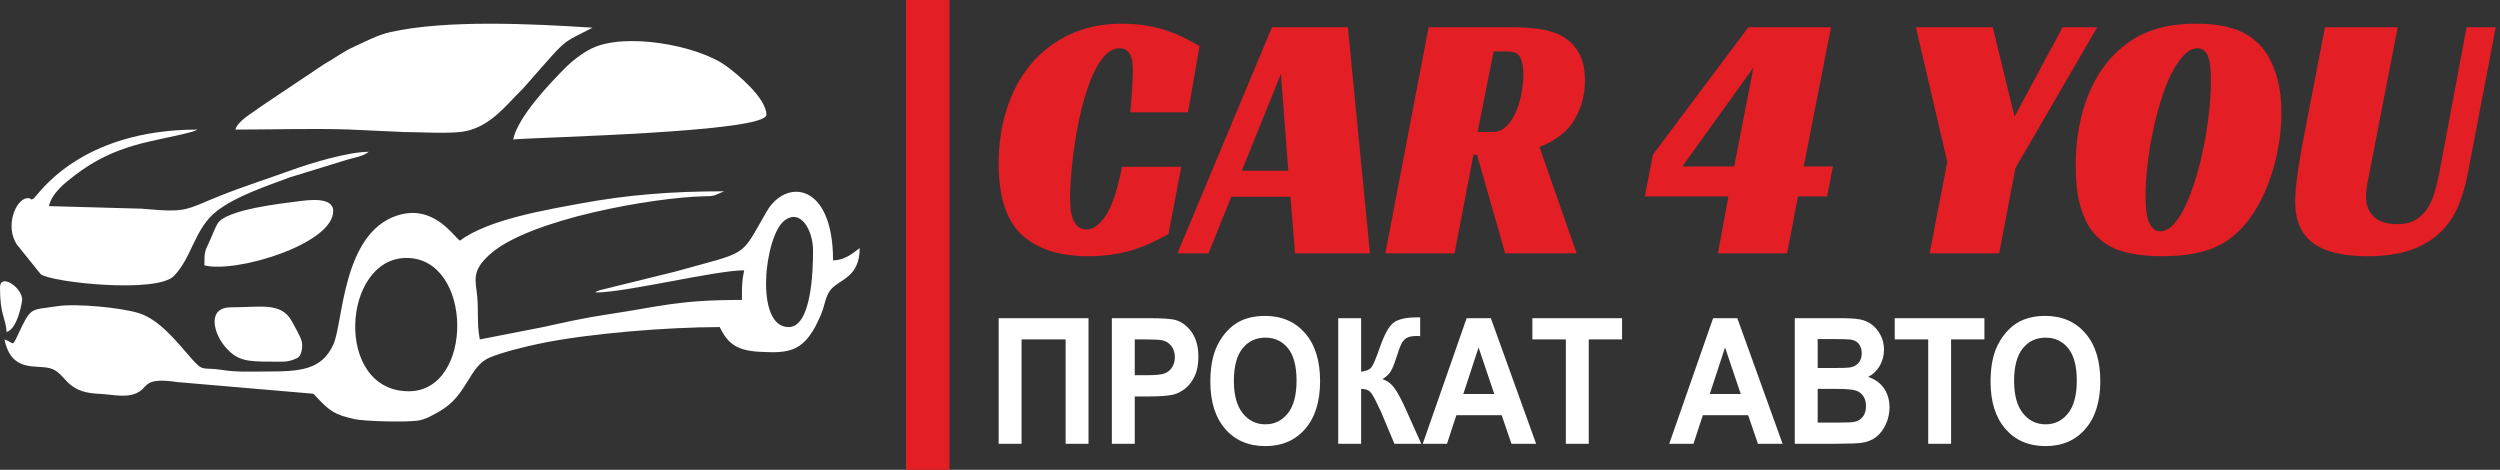 <svg width="149" height="28" viewBox="0 0 149 28" fill="none" xmlns="http://www.w3.org/2000/svg">
<rect x="0" y="0" width="149" height="28" fill="#333333" stroke="none"/>
<path d="M69.64 13.954C69.322 14.123 68.994 14.29 68.657 14.452C68.319 14.615 67.96 14.756 67.578 14.877C67.196 14.997 66.779 15.092 66.327 15.163C65.875 15.234 65.382 15.269 64.847 15.269C63.142 15.269 61.827 14.845 60.904 13.996C59.982 13.147 59.52 11.732 59.52 9.752C59.52 8.606 59.679 7.528 59.998 6.516C60.316 5.505 60.787 4.621 61.41 3.864C62.034 3.107 62.804 2.509 63.721 2.071C64.638 1.632 65.687 1.413 66.871 1.413C67.431 1.413 67.944 1.455 68.408 1.54C68.873 1.625 69.293 1.735 69.668 1.869C70.044 2.003 70.382 2.149 70.681 2.304C70.98 2.46 71.25 2.608 71.492 2.75L70.805 6.696H67.368C67.381 6.555 67.397 6.371 67.415 6.145C67.435 5.919 67.451 5.689 67.463 5.455C67.476 5.222 67.489 4.992 67.502 4.766C67.514 4.539 67.52 4.348 67.52 4.193C67.52 4.08 67.514 3.949 67.502 3.8C67.489 3.652 67.457 3.507 67.406 3.365C67.355 3.224 67.276 3.107 67.168 3.015C67.059 2.923 66.916 2.877 66.738 2.877C66.407 2.877 66.104 3.029 65.831 3.333C65.557 3.637 65.312 4.041 65.096 4.543C64.879 5.045 64.688 5.614 64.523 6.251C64.357 6.888 64.221 7.535 64.112 8.193C64.004 8.85 63.921 9.498 63.864 10.134C63.807 10.771 63.778 11.329 63.778 11.811C63.778 11.952 63.784 12.129 63.797 12.341C63.81 12.553 63.848 12.758 63.912 12.956C63.975 13.154 64.074 13.324 64.208 13.466C64.341 13.607 64.523 13.678 64.752 13.678C65.147 13.678 65.528 13.405 65.898 12.861C66.267 12.316 66.591 11.344 66.871 9.943H70.403L69.64 13.954ZM81.65 15.099H77.182L76.915 11.725H73.383L72.027 15.099H70.175L75.808 1.625H80.333L81.65 15.099ZM74.013 10.177H76.781L76.342 4.405L74.013 10.177ZM94.462 4.829C94.462 5.664 94.252 6.435 93.832 7.142C93.412 7.849 92.718 8.387 91.751 8.755L93.966 15.099H89.707L88.027 9.222H87.817L86.691 15.099H82.566L85.144 1.625H90.166C90.751 1.625 91.305 1.664 91.827 1.742C92.349 1.82 92.804 1.975 93.192 2.209C93.58 2.442 93.889 2.768 94.118 3.185C94.347 3.602 94.462 4.15 94.462 4.829ZM88.963 7.864C89.294 7.864 89.577 7.74 89.812 7.492C90.048 7.245 90.239 6.944 90.385 6.591C90.532 6.237 90.637 5.858 90.7 5.455C90.764 5.052 90.796 4.702 90.796 4.405C90.796 4.037 90.739 3.722 90.624 3.461C90.51 3.199 90.261 3.068 89.879 3.068H89.02L88.065 7.864H88.963ZM106.51 15.099H102.386L103.016 11.704H98.032L98.51 9.222L104.2 1.625H109.126L107.503 9.922H109.24L108.897 11.704H107.159L106.51 15.099ZM103.359 9.922L104.505 4.023L100.266 9.922H103.359ZM120.124 10.007L119.15 15.099H115.007L116.057 9.646L114.186 1.625H118.768L120.067 6.951L122.931 1.625H124.993L120.124 10.007ZM130.893 1.413C131.988 1.413 132.875 1.569 133.556 1.88C134.237 2.191 134.775 2.672 135.17 3.323C135.424 3.761 135.622 4.256 135.762 4.808C135.902 5.36 135.972 5.996 135.972 6.718C135.972 7.34 135.921 7.963 135.819 8.585C135.717 9.208 135.574 9.805 135.389 10.378C135.205 10.951 134.982 11.488 134.721 11.991C134.46 12.493 134.171 12.935 133.852 13.317C133.254 14.038 132.564 14.544 131.78 14.834C130.998 15.124 130.034 15.269 128.888 15.269C127.781 15.269 126.889 15.142 126.215 14.887C125.54 14.633 125.006 14.222 124.611 13.657C124.331 13.261 124.111 12.758 123.952 12.15C123.793 11.542 123.713 10.778 123.713 9.858C123.713 8.288 123.965 6.884 124.468 5.646C124.97 4.409 125.686 3.429 126.616 2.707C127.176 2.269 127.799 1.943 128.487 1.731C129.174 1.519 129.976 1.413 130.893 1.413ZM128.735 13.784C129.028 13.784 129.305 13.639 129.566 13.349C129.827 13.059 130.069 12.67 130.291 12.182C130.514 11.694 130.718 11.139 130.902 10.516C131.087 9.894 131.243 9.25 131.37 8.585C131.497 7.92 131.596 7.259 131.666 6.601C131.736 5.943 131.771 5.346 131.771 4.808C131.771 4.073 131.704 3.567 131.571 3.291C131.437 3.015 131.243 2.877 130.988 2.877C130.695 2.877 130.415 3.019 130.148 3.301C129.881 3.584 129.629 3.963 129.394 4.437C129.159 4.91 128.948 5.455 128.764 6.071C128.579 6.686 128.42 7.319 128.286 7.97C128.153 8.621 128.051 9.264 127.981 9.901C127.911 10.537 127.876 11.124 127.876 11.662C127.876 12.468 127.956 13.024 128.115 13.328C128.274 13.632 128.481 13.784 128.735 13.784ZM141.223 10.283C141.159 10.594 141.108 10.863 141.07 11.089C141.032 11.315 141.013 11.527 141.013 11.725C141.013 12.22 141.168 12.617 141.481 12.914C141.792 13.211 142.254 13.359 142.865 13.359C143.31 13.359 143.676 13.274 143.963 13.105C144.249 12.935 144.485 12.709 144.669 12.426C144.854 12.143 145 11.817 145.108 11.45C145.216 11.082 145.309 10.693 145.385 10.283L147.008 1.625H148.746L147.084 10.325C146.957 11.004 146.773 11.64 146.531 12.235C146.289 12.829 145.942 13.352 145.49 13.805C145.038 14.258 144.456 14.615 143.743 14.877C143.03 15.138 142.145 15.269 141.089 15.269C139.625 15.269 138.543 15.004 137.843 14.473C137.143 13.943 136.793 13.126 136.793 12.023C136.793 11.527 136.85 10.898 136.965 10.134C137.079 9.37 137.226 8.543 137.404 7.652L138.568 1.625H142.903L141.223 10.283Z" fill="#E31E24"/>
<path d="M59.52 18.963H64.875V26.451H63.511V20.229H60.885V26.451H59.52V18.963ZM66.266 26.451V18.963H68.448C69.275 18.963 69.812 19 70.063 19.075C70.449 19.188 70.772 19.432 71.033 19.809C71.293 20.185 71.423 20.671 71.423 21.267C71.423 21.728 71.348 22.113 71.199 22.427C71.048 22.741 70.859 22.986 70.628 23.166C70.397 23.344 70.162 23.462 69.924 23.52C69.599 23.591 69.13 23.628 68.515 23.628H67.631V26.451H66.266ZM67.631 20.229V22.362H68.373C68.908 22.362 69.264 22.322 69.444 22.244C69.624 22.166 69.766 22.043 69.868 21.874C69.969 21.707 70.021 21.514 70.021 21.29C70.021 21.017 69.949 20.792 69.806 20.614C69.662 20.436 69.482 20.325 69.261 20.279C69.099 20.246 68.774 20.229 68.285 20.229H67.631ZM72.137 22.753C72.137 21.989 72.241 21.348 72.446 20.828C72.598 20.447 72.808 20.103 73.073 19.8C73.338 19.497 73.629 19.272 73.944 19.124C74.364 18.927 74.849 18.828 75.398 18.828C76.392 18.828 77.186 19.171 77.783 19.856C78.379 20.543 78.677 21.496 78.677 22.718C78.677 23.929 78.381 24.878 77.79 25.561C77.198 26.246 76.407 26.587 75.417 26.587C74.414 26.587 73.616 26.247 73.025 25.566C72.433 24.886 72.137 23.948 72.137 22.753ZM73.539 22.702C73.539 23.551 73.717 24.194 74.069 24.634C74.422 25.071 74.871 25.29 75.414 25.29C75.958 25.29 76.403 25.072 76.753 24.639C77.101 24.203 77.275 23.551 77.275 22.681C77.275 21.822 77.106 21.18 76.766 20.759C76.427 20.335 75.976 20.124 75.414 20.124C74.852 20.124 74.399 20.339 74.055 20.765C73.712 21.194 73.539 21.84 73.539 22.702ZM79.758 18.963H81.123V22.153C81.425 22.118 81.631 22.033 81.738 21.892C81.844 21.752 82.01 21.364 82.233 20.726C82.514 19.915 82.798 19.41 83.082 19.213C83.364 19.016 83.817 18.916 84.445 18.916C84.476 18.916 84.542 18.915 84.642 18.911V20.03L84.449 20.025C84.17 20.025 83.966 20.063 83.838 20.14C83.709 20.217 83.605 20.333 83.525 20.49C83.445 20.647 83.328 20.97 83.173 21.458C83.09 21.717 83 21.934 82.903 22.108C82.807 22.282 82.636 22.446 82.391 22.599C82.694 22.693 82.944 22.887 83.141 23.176C83.339 23.465 83.555 23.873 83.791 24.402L84.708 26.451H83.108L82.3 24.523C82.288 24.496 82.261 24.443 82.222 24.365C82.206 24.339 82.15 24.22 82.053 24.013C81.88 23.643 81.739 23.413 81.629 23.321C81.518 23.229 81.35 23.181 81.123 23.178V26.451H79.758V18.963ZM91.553 26.451H90.083L89.501 24.747H86.799L86.239 26.451H84.796L87.412 18.963H88.854L91.553 26.451ZM89.059 23.481L88.123 20.71L87.213 23.481H89.059ZM93.325 26.451V20.229H91.33V18.963H96.675V20.229H94.69V26.451H93.325ZM106.243 26.451H104.773L104.191 24.747H101.489L100.929 26.451H99.486L102.102 18.963H103.544L106.243 26.451ZM103.749 23.481L102.813 20.71L101.903 23.481H103.749ZM106.969 18.963H109.663C110.198 18.963 110.595 18.988 110.857 19.037C111.12 19.087 111.354 19.19 111.561 19.345C111.768 19.502 111.941 19.709 112.079 19.969C112.217 20.229 112.286 20.521 112.286 20.844C112.286 21.193 112.201 21.515 112.032 21.806C111.862 22.099 111.632 22.317 111.341 22.463C111.751 22.598 112.065 22.824 112.286 23.145C112.506 23.465 112.615 23.842 112.615 24.276C112.615 24.618 112.545 24.949 112.402 25.271C112.259 25.594 112.065 25.852 111.817 26.045C111.571 26.237 111.266 26.356 110.904 26.401C110.678 26.427 110.131 26.444 109.264 26.451H106.969V18.963ZM108.333 20.208V21.934H109.224C109.753 21.934 110.082 21.925 110.211 21.907C110.443 21.878 110.626 21.789 110.76 21.64C110.893 21.493 110.959 21.299 110.959 21.058C110.959 20.826 110.901 20.64 110.786 20.495C110.672 20.351 110.501 20.264 110.275 20.234C110.14 20.217 109.753 20.208 109.115 20.208H108.333ZM108.333 23.178V25.186H109.594C110.084 25.186 110.396 25.17 110.528 25.14C110.73 25.099 110.895 24.999 111.022 24.841C111.149 24.681 111.213 24.47 111.213 24.203C111.213 23.976 111.164 23.786 111.066 23.629C110.968 23.473 110.826 23.358 110.64 23.286C110.456 23.215 110.052 23.178 109.433 23.178H108.333ZM114.921 26.451V20.229H112.926V18.963H118.271V20.229H116.285V26.451H114.921ZM118.638 22.753C118.638 21.989 118.742 21.348 118.947 20.828C119.099 20.447 119.309 20.103 119.574 19.8C119.839 19.497 120.13 19.272 120.445 19.124C120.865 18.927 121.35 18.828 121.899 18.828C122.893 18.828 123.687 19.171 124.284 19.856C124.881 20.543 125.178 21.496 125.178 22.718C125.178 23.929 124.882 24.878 124.291 25.561C123.699 26.246 122.908 26.587 121.918 26.587C120.915 26.587 120.117 26.247 119.526 25.566C118.935 24.886 118.638 23.948 118.638 22.753ZM120.04 22.702C120.04 23.551 120.218 24.194 120.57 24.634C120.923 25.071 121.372 25.29 121.915 25.29C122.459 25.29 122.904 25.072 123.254 24.639C123.602 24.203 123.777 23.551 123.777 22.681C123.777 21.822 123.607 21.18 123.267 20.759C122.928 20.335 122.477 20.124 121.915 20.124C121.353 20.124 120.9 20.339 120.556 20.765C120.213 21.194 120.04 21.84 120.04 22.702Z" fill="white"/>
<path fill-rule="evenodd" clip-rule="evenodd" d="M54 0H56.589V28H54V0Z" fill="#E31E24"/>
<path fill-rule="evenodd" clip-rule="evenodd" d="M24.361 23.319C19.89 23.319 20.368 15.374 24.229 15.374C28.207 15.374 28.268 23.319 24.361 23.319ZM47.001 19.494C44.953 19.494 45.563 14.088 46.738 13.157C47.71 12.388 48.458 13.722 48.458 14.933C48.458 16.192 48.356 19.494 47.001 19.494ZM35.483 17.434C37.31 17.434 42.645 16.11 44.353 16.11C44.211 16.788 44.221 17.02 44.221 17.875C40.389 17.875 39.421 18.258 36.138 18.75C34.84 18.944 33.624 19.215 32.428 19.482L28.598 20.23C28.395 19.26 28.556 18.384 28.406 17.345C28.283 16.491 28.264 15.999 29.199 15.158C31.533 13.06 38.911 11.771 41.972 11.697C42.251 11.69 42.312 11.705 42.586 11.644L43.162 11.401C39.966 11.401 37.359 11.621 34.669 12.115C32.519 12.509 29.101 13.083 27.407 14.344C26.941 13.965 25.778 12.163 23.674 12.844C20.393 13.906 20.453 19.257 19.868 20.533C19.172 22.052 17.899 22.144 15.888 22.142C15.015 22.142 14.129 22.187 13.315 22.058C11.982 21.847 12.171 22.234 11.351 21.299C10.548 20.383 9.512 19.058 8.29 18.667C7.297 18.349 4.579 18.066 3.385 18.253C1.753 18.507 1.877 18.232 1.019 20.056C0.703 20.729 0.804 20.389 0.265 20.23C0.681 22.216 2.111 21.725 2.96 21.942C3.966 22.2 3.822 23.375 5.826 23.466C6.801 23.509 7.652 23.779 8.338 23.317C8.798 23.008 8.683 22.484 10.556 22.771L18.668 23.466C18.885 23.643 18.639 23.431 18.875 23.678C19.655 24.495 19.925 24.715 21.144 24.982C21.715 25.107 24.079 25.175 24.879 25.072C25.363 25.009 25.845 24.717 26.219 24.501C27.879 23.547 27.936 21.842 29.177 21.314C29.95 20.986 31.349 20.646 32.249 20.461C35.175 19.859 39.873 19.494 42.897 19.494C43.381 20.509 43.957 20.897 45.279 20.967C47.114 21.064 47.997 20.985 48.947 18.712C49.166 18.187 49.2 17.577 49.569 17.197C50.12 16.631 51.238 16.477 51.238 14.785C50.801 15.111 50.358 15.504 49.65 15.521C49.65 10.863 46.84 10.627 45.697 12.6C44.062 15.423 44.725 14.934 40.197 16.199L35.755 17.294C35.459 17.413 35.632 17.329 35.483 17.434Z" fill="white"/>
<path fill-rule="evenodd" clip-rule="evenodd" d="M14.034 7.723C16.254 7.723 18.586 7.645 20.791 7.718L24.096 7.87C25.064 7.87 26.63 7.974 27.526 7.855C28.879 7.676 29.804 6.711 30.683 5.772L31.168 5.281C31.187 5.26 31.214 5.228 31.233 5.207L32.467 3.805C33.798 2.293 33.673 2.503 35.314 1.65C31.737 1.419 26.589 1.16 23.243 1.919C22.512 2.085 21.774 2.474 21.106 2.781C20.411 3.1 19.969 3.463 19.284 3.846L15.649 6.281C15.011 6.756 14.157 7.21 14.034 7.723Z" fill="white"/>
<path fill-rule="evenodd" clip-rule="evenodd" d="M30.584 8.311C32.083 8.173 45.678 7.888 45.678 6.84C45.678 5.85 43.923 4.391 43.27 3.924C41.504 2.662 37.209 1.928 35.263 2.888C34.674 3.179 34.111 3.622 33.727 4.006C32.77 4.963 30.866 6.965 30.584 8.311Z" fill="white"/>
<path fill-rule="evenodd" clip-rule="evenodd" d="M11.783 7.723C4.668 7.723 2.253 11.669 2.008 11.825C1.755 11.985 1.933 11.783 1.608 11.813C0.949 11.874 0.283 13.464 0.995 14.562L2.433 16.349C3.118 16.84 9.348 17.497 10.367 16.448C11.461 15.322 11.589 13.591 12.953 12.554C14.083 11.693 15.796 11.121 17.262 10.574L20.787 9.489C21.217 9.372 21.627 9.318 21.978 9.047C20.736 9.047 18.451 9.749 17.394 10.132C15.886 10.678 14.484 11.12 13.092 11.678C11.004 12.515 11.182 12.688 8.467 12.439L2.913 12.284C3.105 11.486 3.886 10.891 4.447 10.458C6.962 8.519 9.168 8.464 11.387 7.87C11.422 7.861 11.459 7.851 11.492 7.841L11.783 7.723Z" fill="white"/>
<path fill-rule="evenodd" clip-rule="evenodd" d="M12.181 15.815C14.05 16.299 19.86 14.548 19.86 12.578C19.86 11.713 18.384 11.919 17.753 12.001C16.789 12.125 13.494 12.488 12.974 13.313C12.837 13.532 12.632 14.075 12.486 14.389C12.213 14.974 12.181 14.973 12.181 15.815Z" fill="white"/>
<path fill-rule="evenodd" clip-rule="evenodd" d="M16.153 21.553C16.869 21.553 17.147 21.609 17.703 21.346C17.956 21.225 18.023 20.807 18.007 20.512C17.993 20.245 17.839 19.956 17.393 19.145C16.756 17.988 15.534 18.317 13.77 18.317C12.354 18.317 12.717 19.779 13.336 20.564C14.086 21.515 14.704 21.553 16.153 21.553Z" fill="white"/>
<path fill-rule="evenodd" clip-rule="evenodd" d="M0 17.139C0 18.785 0.331 18.911 0.397 19.788C1.072 19.588 1.324 17.913 1.324 17.875C1.324 17.123 0 16.25 0 17.139Z" fill="white"/>
<path fill-rule="evenodd" clip-rule="evenodd" d="M35.483 17.434L35.198 17.515L35.483 17.434Z" fill="white"/>
</svg>
